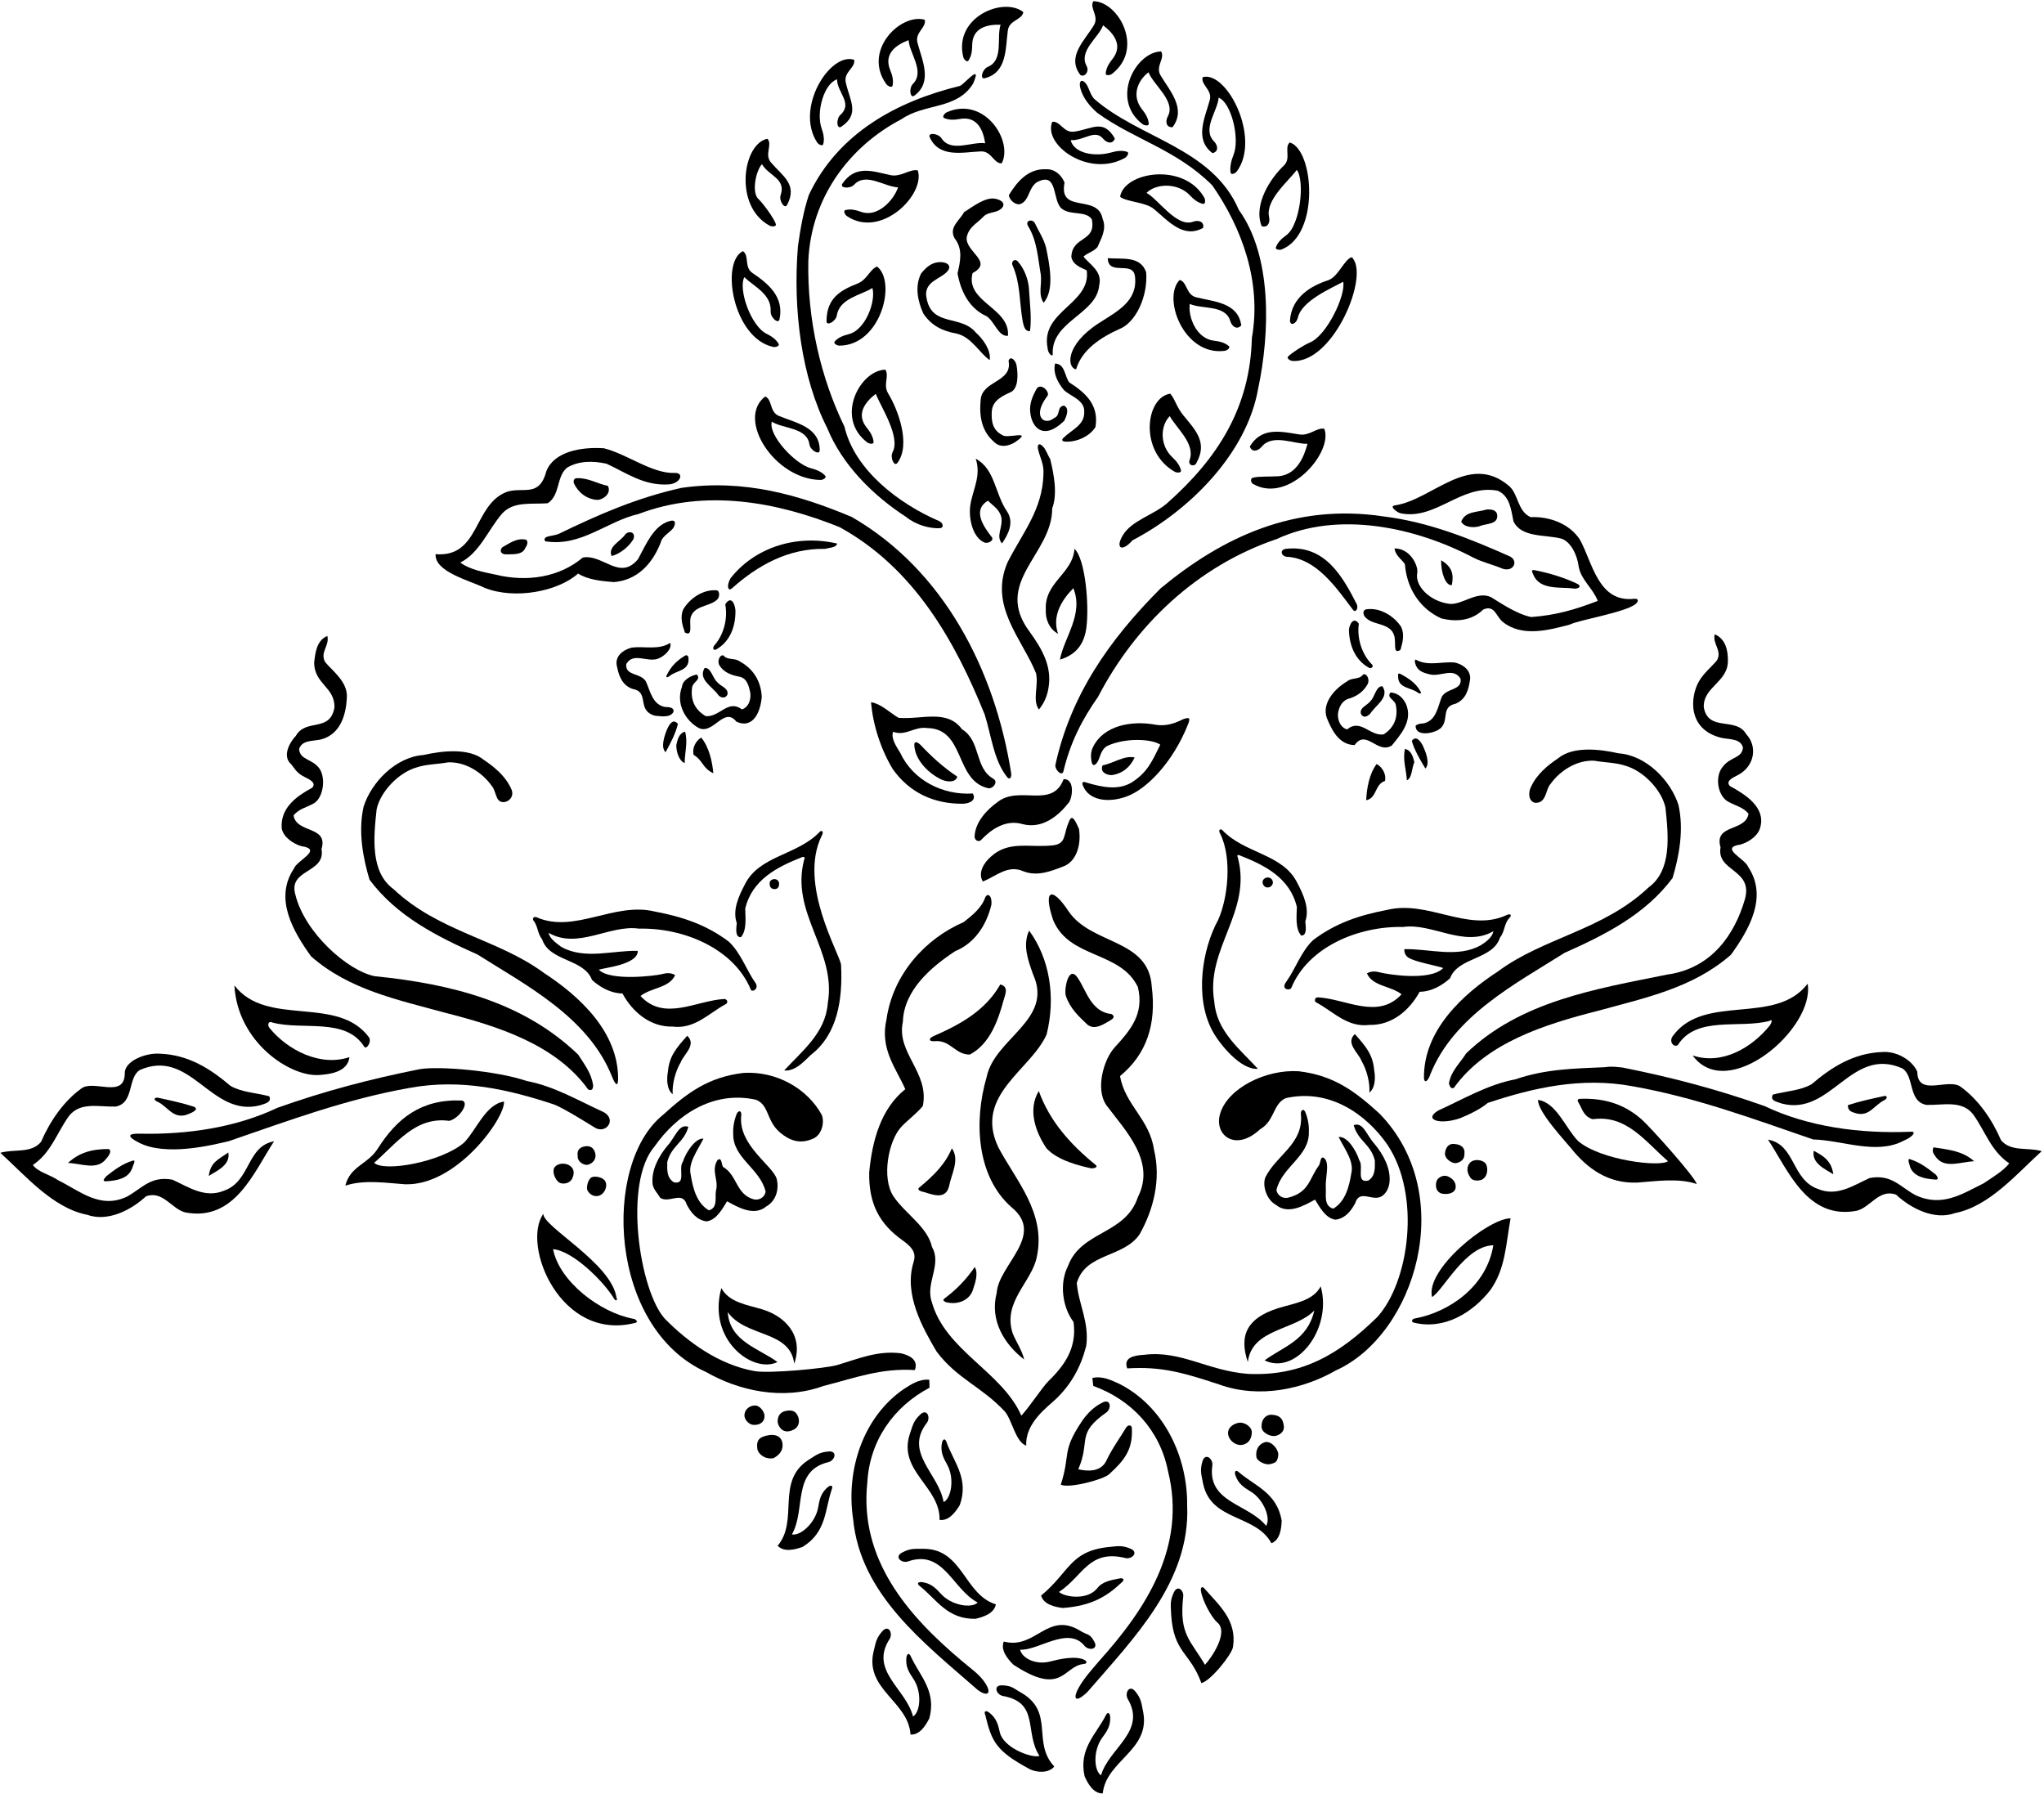 <?xml version="1.0" encoding="UTF-8"?>
<svg xmlns="http://www.w3.org/2000/svg" xmlns:xlink="http://www.w3.org/1999/xlink" width="531pt" height="466pt" viewBox="0 0 531 466" version="1.1">
<g id="surface1">
<path style=" stroke:none;fill-rule:nonzero;fill:rgb(0%,0%,0%);fill-opacity:1;" d="M 251.578 15.75 C 252.395 14.547 252.551 13.164 252.559 11.738 C 252.586 7.223 256.422 6.309 259.941 6.426 C 258.824 9.711 260.812 15.641 256.613 17.371 C 255.199 17.984 254.453 20.633 255.816 20.324 C 261.652 18.867 261.176 12.59 261.824 7.902 C 262.195 5.152 265.562 5.203 265.84 3.133 C 260.68 -0.918 247.734 4.414 250.234 14.797 C 250.383 15.41 251.195 16.289 251.578 15.75 "/>
<path style=" stroke:none;fill-rule:nonzero;fill:rgb(0%,0%,0%);fill-opacity:1;" d="M 235.363 134.258 C 237.91 136.371 241.629 137.367 244.234 137.199 C 245.219 137.082 245.086 135.859 243.973 135.355 C 233.652 130.93 222.035 122.184 219.379 110.836 C 213.211 98.16 209.699 83.027 209.992 67.809 C 210.688 51.273 220.699 37.996 234.223 30.938 C 240.211 26.777 248.621 28.535 252.805 21.699 C 255.277 15.988 250.449 21.992 249.344 22.324 C 233.027 26.297 217.684 34.59 210.129 50.637 C 208.758 54.719 207.941 59.336 207.293 63.961 C 205.945 80.508 208.211 98.059 214.934 111.266 C 218.738 120.633 226.754 128.699 235.363 134.258 "/>
<path style=" stroke:none;fill-rule:nonzero;fill:rgb(0%,0%,0%);fill-opacity:1;" d="M 284.195 25.629 C 283.004 24.254 282.871 22.348 281.773 21.348 C 280.832 20.492 280.18 21.238 280.707 23.094 C 281.363 25.398 282.961 27.477 285.043 29.305 C 294.566 36.23 305.586 38.805 314.938 48.156 C 322.586 59.168 327.809 73.172 325.219 87.797 C 324.773 105.734 316.504 118.973 303.09 130.809 C 299.617 133.773 294.066 135.199 291.758 138.934 C 289.676 142.301 291.348 143.613 294.188 140.363 C 309.004 132.625 323.863 117.82 326.836 101.016 C 329.965 86.27 330.477 66.48 321.824 54.516 C 314.922 38.379 295.961 36 284.195 25.629 "/>
<path style=" stroke:none;fill-rule:nonzero;fill:rgb(0%,0%,0%);fill-opacity:1;" d="M 262.074 50.711 C 262.328 52.227 264.098 53.496 265.277 52.918 C 267.43 51.887 267.141 48.961 269.277 47.391 C 275.07 44.211 273.199 52.402 275.961 54.297 C 278.176 55.98 282.059 54.695 283.633 56.938 C 284.859 62.996 278.516 61.188 278.32 66.734 C 278.695 68.789 280.777 69.504 282.316 70.227 C 283.5 79 270.285 80.727 272.141 90.355 C 272.176 91.859 273.602 93.016 273.48 91.844 C 273.172 83.375 284.973 81.574 285.559 74.062 C 286.449 70.453 283.039 68.688 281.469 66.66 C 282.531 65.656 284.047 65.406 285.105 64.184 C 285.93 62.211 287.605 59.562 286.453 56.871 C 285.211 50.164 274.91 55.73 276.559 47.434 C 275.754 45.496 274.086 43.906 271.805 43.961 C 267.02 43.746 264.168 47.293 262.074 50.711 "/>
<path style=" stroke:none;fill-rule:nonzero;fill:rgb(0%,0%,0%);fill-opacity:1;" d="M 252.664 70.93 C 258.246 67.973 250.688 65.434 251.141 61.617 C 251.73 58.887 253.668 58.191 255.684 56.078 C 256.66 55.199 258.453 55.238 259.555 54.602 C 261.176 53.66 261.18 52.215 258.652 51.641 C 256.047 51.047 252.742 53.68 250.445 55.113 C 249.301 57.316 246.406 59.016 247.996 61.91 C 250.238 64.793 249.441 67.961 248.754 71.02 C 249.633 75.891 251.906 80.184 256.301 82.145 C 258.395 83.508 259.359 87.504 261.852 87.23 C 262.441 79.934 250.672 78.473 252.664 70.93 "/>
<path style=" stroke:none;fill-rule:nonzero;fill:rgb(0%,0%,0%);fill-opacity:1;" d="M 271.742 64.281 C 271.145 62.016 269.793 59.98 268.766 57.832 C 268.035 56.758 266.133 57.367 267.156 58.852 C 269.422 62.598 269.633 67.051 270.391 71.379 C 270.699 73.941 269.637 76.395 271.105 78.645 C 274.066 75.312 272.602 68.5 271.742 64.281 "/>
<path style=" stroke:none;fill-rule:nonzero;fill:rgb(0%,0%,0%);fill-opacity:1;" d="M 248.582 86.672 C 252.348 87.516 254.684 91.961 257.113 93.535 C 257.488 91.027 255.465 88.141 253.465 86.34 C 249.66 81.758 242.234 84.867 240.766 77.73 C 239.562 72.867 244.801 72.562 246.375 70.133 C 247.141 68.891 245.898 67.961 243.906 68.094 C 241.844 68.25 240.465 69.586 239.301 71.027 C 237.535 74.438 238.496 78.438 239.871 81.445 C 242.016 84.656 244.871 86 248.582 86.672 "/>
<path style=" stroke:none;fill-rule:nonzero;fill:rgb(0%,0%,0%);fill-opacity:1;" d="M 263.051 68.945 C 265.117 73.566 264.801 78.574 265.676 83.441 C 265.918 84.523 266.176 86.148 267.582 86.008 C 268.043 82.52 267.523 78.836 267.332 75.363 C 267.219 72.715 266.113 69.742 264.328 67.828 C 263.551 67.086 262.594 67.977 263.051 68.945 "/>
<path style=" stroke:none;fill-rule:nonzero;fill:rgb(0%,0%,0%);fill-opacity:1;" d="M 285.504 83.914 C 276.609 89.648 277.199 95.578 279.555 95.938 C 281.062 90.797 285.988 87.637 290.824 85.457 C 295.059 83.781 298.234 77.023 297.758 70.73 C 296.242 66.312 291.379 67.406 287.781 67.055 C 287.895 71.836 294.312 67.555 294.848 71.777 C 295.617 78.199 290.348 80.789 285.504 83.914 "/>
<path style=" stroke:none;fill-rule:nonzero;fill:rgb(0%,0%,0%);fill-opacity:1;" d="M 254.754 104.023 C 254.32 108.707 255.273 112.27 258.379 114.914 C 259.934 116.398 262.262 115.828 263.809 114.785 C 268.512 111.523 261.617 114.074 260.398 113.02 C 257.977 111.77 257.492 109.719 257.645 106.891 C 257.848 103.742 260.914 102.684 262.738 101.77 C 264.57 100.688 264.48 97.273 264.102 95 C 263.961 93.695 262.465 92.199 262.008 93.746 C 263.117 99.371 254.953 98.801 254.754 104.023 "/>
<path style=" stroke:none;fill-rule:nonzero;fill:rgb(0%,0%,0%);fill-opacity:1;" d="M 274.086 94.438 C 273.535 96.816 274.621 99.125 276.312 101.23 C 277.762 102.828 281.914 103.816 281.664 107.082 C 281.746 110.449 278.402 111.613 276.281 113.73 C 275.773 114.133 275.844 114.676 276.629 114.699 C 279.57 114.953 283.117 113.352 284.582 110.926 C 285.535 105.25 282.09 102.074 277.789 99.348 C 276.555 97.746 276.695 94.484 274.086 94.438 "/>
<path style=" stroke:none;fill-rule:nonzero;fill:rgb(0%,0%,0%);fill-opacity:1;" d="M 272.109 102.852 C 272.855 101.844 270.41 99.262 269.258 101.027 C 268.199 103.012 267.43 104.836 267.625 106.996 C 268.02 111.289 271.25 114.469 276.5 109.27 C 277.02 108.168 277.945 106.082 276.406 105.359 C 274.461 105.621 275.598 107.879 273.875 108.57 C 271.617 110.414 269.086 108.762 270.652 105.223 C 271.023 104.391 271.535 103.594 272.109 102.852 "/>
<path style=" stroke:none;fill-rule:nonzero;fill:rgb(0%,0%,0%);fill-opacity:1;" d="M 125.934 152.711 C 133.77 155.805 144.949 153.645 150.188 148.984 C 152.617 150.559 156.195 150.957 159.461 151.203 C 165.535 150.734 169.473 146.465 171.625 140.98 C 172.086 138.934 174.629 138.16 175.176 136.641 C 175.656 135.301 175.066 135.02 173.836 135.387 C 169.73 136.617 167.84 141.43 165.746 145.246 C 160.996 151.012 156.586 143.836 151.395 144.828 C 145.32 149.969 136.875 151.254 128.789 149.273 C 125.512 148.59 121.91 147.914 119.586 146.121 C 124.633 143.613 126.879 137.473 130.477 133.367 C 133.441 130.145 138.059 131.039 142.289 130.723 C 145.605 128.578 144.484 123.691 147.363 121.449 C 150.363 119.699 153.949 119.664 157.555 120.449 C 162.719 122.824 167.363 126.301 173.875 125.82 C 176.914 125.473 177.727 122.754 175.324 122.852 C 169.441 123.094 162.895 117.93 156.883 116.441 C 150.895 116.039 143.98 117.324 141.953 122.34 C 140.109 129.41 135.875 126.34 131.621 127.781 C 122.898 131.137 124.695 144.879 113.156 143.953 C 112.891 148.531 121.867 150.742 125.934 152.711 "/>
<path style=" stroke:none;fill-rule:nonzero;fill:rgb(0%,0%,0%);fill-opacity:1;" d="M 269.906 184.297 C 270.953 182.98 271.973 181.285 272.383 178.695 C 273.34 173.133 270.73 168.629 267.586 164.246 C 257.715 151.223 273.41 144.008 273.344 132.055 C 274.777 128.324 273.785 123.133 272.824 119.242 C 272.102 118.102 271.758 116.781 270.91 115.938 C 269.898 114.93 269.402 115.453 269.688 116.773 C 270.098 118.648 271.266 120.699 271.066 122.98 C 270.961 132.328 265.461 138.652 261.723 146.129 C 256.883 157.438 265.449 165.82 269.141 174.859 C 269.867 178.105 268.113 181.949 269.906 184.297 "/>
<path style=" stroke:none;fill-rule:nonzero;fill:rgb(0%,0%,0%);fill-opacity:1;" d="M 260.301 141.164 C 261.879 138.848 263.543 135.766 261.629 132.875 C 258.438 128.266 258.543 121.863 253.48 119.156 C 254.984 123.699 252.641 127.281 252.066 131.309 C 251.625 134.391 252.535 139.445 255.641 140.883 C 256.637 141.34 258.336 140.406 257.652 139.523 C 255.645 136.934 252.434 132.52 256.672 130.059 C 258.008 131.438 259.656 132.27 260.145 134.434 C 260.566 137.082 258.629 139.25 260.301 141.164 "/>
<path style=" stroke:none;fill-rule:nonzero;fill:rgb(0%,0%,0%);fill-opacity:1;" d="M 155.172 129.852 C 156.746 129.816 158.934 128.133 157.91 126.199 C 155.289 125.719 152.969 124.141 150.035 124.211 C 149.141 124.113 148.871 124.859 149.09 125.539 C 150.121 127.797 152.34 129.699 155.172 129.852 "/>
<path style=" stroke:none;fill-rule:nonzero;fill:rgb(0%,0%,0%);fill-opacity:1;" d="M 141.621 140.602 C 151.004 142.117 157.477 135.445 165.906 133.508 C 183.246 126.902 201.91 130.375 218.148 136.945 C 237.637 147.68 248.191 166.77 255.812 185.609 C 257.574 191.219 258.16 197.613 261.738 201.984 C 262.398 202.605 262.805 201.859 262.691 200.879 C 258.473 174.027 245.145 148.043 221.234 134.266 C 207.734 128.605 193.289 124.383 177.047 126.727 C 165.48 129.281 155.262 133.762 145.164 138.672 C 143.656 139.359 140.789 139.051 141.621 140.602 "/>
<path style=" stroke:none;fill-rule:nonzero;fill:rgb(0%,0%,0%);fill-opacity:1;" d="M 363.676 133.285 C 372.855 135.352 379.578 125.633 389.078 127.473 C 392.262 128.809 392.566 132.496 393.176 135.414 C 395.234 139.715 401.301 138.809 405.562 139.902 C 407.977 140.613 409.703 144.031 410.102 147.062 C 410.66 150.602 413.801 152.75 415.074 156.09 C 409.043 158.402 404.191 159.805 397.789 160.281 C 393.75 159.508 388.625 155.824 387.34 155.113 C 383.598 153.379 379.797 157.277 376.426 156.84 C 371.527 156.176 367.52 152.281 368.176 148.828 C 368.527 147.266 366.598 142.473 362.266 142.449 C 362.523 144.289 363.957 145.125 364.969 146.516 C 365.445 152.914 368.938 158.156 374.43 160.637 C 378.477 161.625 382.379 161.207 385.352 158.312 C 388.363 157.047 388.656 160.191 390.426 161.562 C 395.41 165.574 402.43 163.668 407.828 162.234 C 410.301 160.984 422.426 159.066 424.98 156.832 C 425.766 156.094 425.629 155.484 424.621 155.535 C 415.195 156.629 413.754 146.23 410.461 140.223 C 407.863 136.156 402.711 134.105 397.605 134.332 C 394.09 132.676 394.527 128.211 391.871 126.102 C 381.562 117.543 372.18 129.719 362.543 131.25 C 360.582 131.445 363.027 133.074 363.676 133.285 "/>
<path style=" stroke:none;fill-rule:nonzero;fill:rgb(0%,0%,0%);fill-opacity:1;" d="M 386.316 132.328 C 383.531 133.145 380.617 132.777 379.598 135.52 C 380.504 137.129 383.055 137.082 384.297 136.711 C 386.016 135.91 389.504 136.371 388.895 133.453 C 388.543 132.48 387.512 132.301 386.316 132.328 "/>
<path style=" stroke:none;fill-rule:nonzero;fill:rgb(0%,0%,0%);fill-opacity:1;" d="M 301.547 152.797 C 288.062 166.262 278.082 180.734 274.16 198.758 C 274.078 200.023 275.91 201.789 276.262 200.34 C 278.043 192.906 281.055 186.969 285.262 181 C 294.926 162.406 310.973 147.031 331.672 140.02 C 347.688 132.578 367.785 136.992 382.641 144.793 C 385.062 146.039 387.348 146.48 390.391 147.742 C 393.172 148.625 394.531 145.773 392.309 144.562 C 381.871 139.922 371.23 135.609 359.461 134.148 C 336.34 130.676 317.641 139.484 301.547 152.797 "/>
<path style=" stroke:none;fill-rule:nonzero;fill:rgb(0%,0%,0%);fill-opacity:1;" d="M 162.445 138.805 C 161.184 140.684 157.848 141.957 158.883 144.434 C 160.938 143.949 163.391 142.043 164.539 140.062 C 165.258 138.195 163.398 137.762 162.445 138.805 "/>
<path style=" stroke:none;fill-rule:nonzero;fill:rgb(0%,0%,0%);fill-opacity:1;" d="M 130.469 142.172 C 129.621 143.168 130.289 143.914 131.27 143.996 C 133.227 143.953 135.73 144.219 136.449 142.355 C 136.871 141.801 137.395 140.613 136.613 140.176 C 134.102 139.691 132.398 141.145 130.469 142.172 "/>
<path style=" stroke:none;fill-rule:nonzero;fill:rgb(0%,0%,0%);fill-opacity:1;" d="M 217.488 141.199 C 206.996 138.73 196.102 142.141 189.773 150.223 C 188.66 152.223 189.133 153.719 190.16 152.82 C 196.758 146.906 204.801 142.367 214.367 142.578 C 215.555 142.223 217.188 142.293 217.488 141.199 "/>
<path style=" stroke:none;fill-rule:nonzero;fill:rgb(0%,0%,0%);fill-opacity:1;" d="M 282.219 163.086 C 283 157.258 281.953 145.16 279.137 142.566 C 278.637 149.098 271.297 151.23 271.684 158.391 C 271.527 160.895 272.676 163.477 274.875 164.617 C 273.246 160.094 275.758 155.906 278.836 152.789 C 281.602 159.57 276.418 165.562 275.359 171.344 C 279.941 169.953 281.711 166.867 282.219 163.086 "/>
<path style=" stroke:none;fill-rule:nonzero;fill:rgb(0%,0%,0%);fill-opacity:1;" d="M 333.906 142.578 C 332.266 142.988 333.016 144.617 334.387 144.629 C 342.113 145.098 347.297 152.91 351.445 158.352 C 352.16 159.355 352.91 158.062 352.504 157.023 C 348.742 149.613 344.09 141.355 333.906 142.578 "/>
<path style=" stroke:none;fill-rule:nonzero;fill:rgb(0%,0%,0%);fill-opacity:1;" d="M 377.16 151.984 C 377.742 149.039 377.156 147.203 374.398 145.531 C 374.297 148.898 375.645 152.238 377.16 151.984 "/>
<path style=" stroke:none;fill-rule:nonzero;fill:rgb(0%,0%,0%);fill-opacity:1;" d="M 408.695 152.871 C 409.809 153.039 410.965 152.496 409.973 151.754 C 406.562 150.094 402.625 148.883 398.691 148.109 C 397.586 147.879 398.062 148.691 398.398 149.418 C 400.121 153.398 405.641 152.398 408.695 152.871 "/>
<path style=" stroke:none;fill-rule:nonzero;fill:rgb(0%,0%,0%);fill-opacity:1;" d="M 186.262 153.348 C 182.664 152.996 179.141 155.473 177.469 158.336 C 176.645 160.312 177.238 162.363 177.934 164.305 C 180.027 165.449 179.086 162.34 179.367 160.574 C 180.156 157.188 184.406 157.629 186.316 155.738 C 186.961 155.145 187.027 153.582 186.262 153.348 "/>
<path style=" stroke:none;fill-rule:nonzero;fill:rgb(0%,0%,0%);fill-opacity:1;" d="M 186.297 168.562 C 189.828 166.41 191.148 162.469 191.055 158.449 C 190.832 156.434 189.773 154.785 188.41 156.992 C 189.16 160.996 187.844 165.156 185.516 167.711 C 184.926 168.59 185.535 169.133 186.297 168.562 "/>
<path style=" stroke:none;fill-rule:nonzero;fill:rgb(0%,0%,0%);fill-opacity:1;" d="M 73.188 215.246 C 73.676 217.516 76.215 219.195 78.293 219.797 C 84.074 220.641 77.078 223.52 76.367 225.602 C 71.117 233.441 76.211 242.016 80.816 248.426 C 90.695 257.105 103.145 259.637 115.504 263.035 C 129.168 266.52 144.387 271.266 152.812 283.02 C 153.801 283.43 154.098 282.797 154.09 281.902 C 153.578 278.656 151.902 276.629 150.211 273.953 C 136.086 260.379 117.5 255.602 97.348 253.578 C 90.336 252.203 79.152 242.273 76.746 232.441 C 74.738 225.641 84.656 226.93 83.527 220.543 C 85.34 214.414 77.023 216.566 76.258 211.805 C 77.633 210.141 79.469 209.773 81.188 208.863 C 83.891 207.699 84.773 202.402 83.035 199.691 C 81.039 196.969 77.984 197.527 77.699 194.602 C 78.402 192.191 81.234 192.562 83.398 192.074 C 88.234 190.789 89.883 186.055 90.098 181.266 C 90.434 177.129 86.348 174.293 84.445 171.945 C 83.078 169.371 85.648 167.789 85.043 165.195 C 82.246 166.348 81.922 169.539 81.621 172.016 C 81.535 177.664 87.078 178.469 86.879 183.797 C 85.727 190.344 79.465 186.52 76.855 191.145 C 75.266 192.812 73.57 195.953 75.172 198.027 C 76.504 199.301 76.691 200.637 79.172 201.848 C 80.164 202.367 82.359 203.293 81.086 204.629 C 77.117 206.785 72.734 209.824 73.188 215.246 "/>
<path style=" stroke:none;fill-rule:nonzero;fill:rgb(0%,0%,0%);fill-opacity:1;" d="M 164.117 168.215 C 161.973 168.789 159.496 170.391 160.324 173.305 C 160.82 175.793 161.742 178.051 164.371 178.969 C 168.848 179.73 165.262 184.488 170.078 185.895 C 171.109 186.008 172.836 186.277 173.926 185.836 C 175.312 185.273 175.719 183.59 172.852 183.656 C 169.469 183.086 168.949 179.512 167.805 177.039 C 166.445 174.68 162.34 175.648 162.699 172.488 C 164.473 169.402 167.93 171.996 170.734 171.168 C 172.469 170.641 174.738 168.52 174.086 167.004 C 171.09 168.922 167.477 167.809 164.117 168.215 "/>
<path style=" stroke:none;fill-rule:nonzero;fill:rgb(0%,0%,0%);fill-opacity:1;" d="M 173.199 175.391 C 172.906 176.059 173.383 176.059 173.965 175.59 C 175.668 174.137 179.148 174.273 178.855 171.02 C 178.883 170.285 178.379 170.082 178 170.285 C 175.75 171.645 174.34 173.082 173.199 175.391 "/>
<path style=" stroke:none;fill-rule:nonzero;fill:rgb(0%,0%,0%);fill-opacity:1;" d="M 191.309 187.465 C 195.82 189.473 197.621 184.613 197.891 181 C 197.684 176.875 195.652 173.664 192.129 171.789 C 190.914 170.844 188.863 171.543 187.965 170.262 C 186.961 169.945 186.215 171.848 186.941 172.891 C 187.957 174.496 189.609 175.309 192.121 175.785 C 194.086 176.172 194.566 178.254 194.934 180.094 C 195.086 181.828 194.477 183.688 192.754 184.273 C 189.102 181.535 186.934 186.367 183.34 186.02 C 180.586 184.453 179.328 181.875 179.797 178.602 C 179.977 177.078 182.246 176.59 181.02 175.203 C 179.609 175.457 177.355 176.598 177.18 178.34 C 175.441 182.945 178.27 187.262 181.344 189 C 185.199 191.191 188.059 183.305 191.309 187.465 "/>
<path style=" stroke:none;fill-rule:nonzero;fill:rgb(0%,0%,0%);fill-opacity:1;" d="M 186.578 180.508 C 187.027 181.148 188.344 181.66 188.965 180.449 C 189.359 178.703 187.176 178.32 186.281 177.145 C 185.172 176.195 184.668 173.273 183.043 173.527 C 181.266 176.504 185.113 178.367 186.578 180.508 "/>
<path style=" stroke:none;fill-rule:nonzero;fill:rgb(0%,0%,0%);fill-opacity:1;" d="M 258.055 202.289 C 253.098 199.473 254.887 192.477 249.926 189.441 C 245.996 184.102 239.434 186.973 233.445 186.465 C 231.242 185.211 229.016 182.871 226.285 182.395 C 226.75 188.25 228.859 194.723 231.914 199.758 C 236.297 205.957 242.668 208.848 250.164 208.781 C 251.941 208.719 253.727 207.824 252.711 206.109 C 244.898 206.621 237.199 202.676 233.879 195.582 C 232.859 193.867 231.398 191.836 232.012 190.082 C 235.297 191.309 237.52 188.648 240.789 189.113 C 250.789 189.203 247.953 202.637 256.59 204.715 C 257.848 205.117 259.48 203.082 258.055 202.289 "/>
<path style=" stroke:none;fill-rule:nonzero;fill:rgb(0%,0%,0%);fill-opacity:1;" d="M 173.312 189.406 C 172.594 191.16 171.578 194.121 172.91 195.391 C 174.059 193.301 175.617 190.328 176.105 188.035 C 174.875 186.543 173.926 188.074 173.312 189.406 "/>
<path style=" stroke:none;fill-rule:nonzero;fill:rgb(0%,0%,0%);fill-opacity:1;" d="M 307.559 186.742 C 306.965 186.906 304.02 188.891 300.211 188.254 C 294.039 187.125 286.738 188.355 283.938 194.07 C 283.523 194.824 283.363 195.852 283.445 196.836 C 283.527 197.816 283.691 199.547 284.84 198.285 C 285.914 197.098 285.648 195 287.629 193.766 C 292.41 191.539 299.336 191.945 301.422 193.441 C 299.344 197.617 298.215 200.512 294.039 203.219 C 290.504 205.363 286.367 204.508 282.09 203.242 C 281.07 202.809 281.07 203.555 281.352 204.129 C 282.809 207.809 287.711 208.707 292.68 206.895 C 298.102 204.914 304.809 197.742 308.578 188.273 C 309.52 186.105 308.57 186.461 307.559 186.742 "/>
<path style=" stroke:none;fill-rule:nonzero;fill:rgb(0%,0%,0%);fill-opacity:1;" d="M 177.867 198.211 C 177.902 195.164 178.723 193.082 178 190.055 C 176.379 190.422 175.984 192.168 175.691 193.59 C 175.691 195.34 176.441 197.699 177.867 198.211 "/>
<path style=" stroke:none;fill-rule:nonzero;fill:rgb(0%,0%,0%);fill-opacity:1;" d="M 180.207 196.09 C 182.617 197.512 182.48 199.551 185.32 200.859 C 185.027 197.715 184.18 194.039 182.164 191.586 C 180.664 192.492 179.734 194.469 180.207 196.09 "/>
<path style=" stroke:none;fill-rule:nonzero;fill:rgb(0%,0%,0%);fill-opacity:1;" d="M 354.977 158.27 C 353.859 158.473 353.996 159.898 355.035 160.66 C 357.031 162.461 361.254 161.816 362.203 165.16 C 362.75 167.16 361.777 170.062 363.812 168.82 C 364.418 166.848 364.91 164.773 363.996 162.84 C 362.191 160.055 358.551 157.75 354.977 158.27 "/>
<path style=" stroke:none;fill-rule:nonzero;fill:rgb(0%,0%,0%);fill-opacity:1;" d="M 350.43 163.594 C 350.523 167.613 352.031 171.488 355.66 173.469 C 356.371 173.816 356.914 173 356.402 172.578 C 353.953 170.141 352.445 166.047 353 162.012 C 351.703 160.117 350.602 162.004 350.43 163.594 "/>
<path style=" stroke:none;fill-rule:nonzero;fill:rgb(0%,0%,0%);fill-opacity:1;" d="M 378.051 182.828 C 380.637 181.785 381.449 179.484 381.824 176.977 C 382.516 174.027 379.66 172.391 377.797 172.074 C 374.422 171.828 370.867 173.109 367.781 171.332 C 367.461 171.449 367.578 171.883 367.586 172.098 C 368.062 174.043 369.188 174.641 371.445 175.176 C 374.285 175.867 377.5 173.277 379.418 176.273 C 379.926 179.414 375.781 178.645 374.531 181.062 C 373.508 183.586 373.156 187.18 369.805 187.91 C 369.047 187.93 368.285 188.055 367.754 188.504 C 367.703 191.004 371.105 190.656 372.68 190.016 C 377.422 188.383 373.621 183.801 378.051 182.828 "/>
<path style=" stroke:none;fill-rule:nonzero;fill:rgb(0%,0%,0%);fill-opacity:1;" d="M 363.738 175.016 C 363.297 174.836 363.094 175.105 363.211 175.57 C 363.07 178.836 366.539 178.535 368.312 179.906 C 368.73 180.266 369.406 180.199 369.066 179.672 C 367.816 177.418 366.051 176.266 363.738 175.016 "/>
<path style=" stroke:none;fill-rule:nonzero;fill:rgb(0%,0%,0%);fill-opacity:1;" d="M 365.23 182.805 C 364.043 180.539 362.664 180.039 361.246 179.855 C 360.086 181.297 362.379 181.676 362.629 183.191 C 363.25 186.438 362.117 189.07 359.441 190.766 C 355.867 191.285 353.473 186.559 349.953 189.469 C 348.203 188.965 347.508 187.137 347.578 185.395 C 347.859 183.539 348.688 181.891 350.633 181.41 C 352.801 180.715 354.281 179.477 355.223 177.824 C 356.031 176.465 354.945 174.699 354.074 175.242 C 353.234 176.566 351.156 175.965 349.984 176.969 C 346.559 179.008 343.402 182.711 344.668 186.441 C 345.938 189.562 347.766 193.434 351.898 193.551 C 354.949 189.242 357.824 196.02 361.574 193.648 C 363.684 190.992 367.184 187.32 365.23 182.805 "/>
<path style=" stroke:none;fill-rule:nonzero;fill:rgb(0%,0%,0%);fill-opacity:1;" d="M 353.555 185.473 C 354.234 186.648 355.219 186.105 355.945 185.414 C 357.305 183.211 361.062 181.164 359.145 178.273 C 357.512 178.098 357.145 181.039 356.082 182.043 C 355.242 183.258 353.078 183.742 353.555 185.473 "/>
<path style=" stroke:none;fill-rule:nonzero;fill:rgb(0%,0%,0%);fill-opacity:1;" d="M 369.613 193.676 C 369.07 192.625 367.918 190.891 366.762 192.438 C 367.355 194.707 369.055 197.602 370.301 199.637 C 371.57 198.301 370.414 195.395 369.613 193.676 "/>
<path style=" stroke:none;fill-rule:nonzero;fill:rgb(0%,0%,0%);fill-opacity:1;" d="M 367.434 197.965 C 367.074 196.562 366.602 194.836 364.965 194.547 C 364.383 197.602 365.301 199.645 365.48 202.684 C 366.879 202.109 366.711 199.504 367.434 197.965 "/>
<path style=" stroke:none;fill-rule:nonzero;fill:rgb(0%,0%,0%);fill-opacity:1;" d="M 357.625 198.453 C 355.73 200.996 355.059 204.707 354.914 207.863 C 357.727 207.363 357.051 203.762 359.797 202.855 C 360.191 201.219 359.168 199.285 357.625 198.453 "/>
<path style=" stroke:none;fill-rule:nonzero;fill:rgb(0%,0%,0%);fill-opacity:1;" d="M 124.059 247.949 C 136.633 255.91 152.805 264.219 158.926 279.508 C 159.664 281.367 160.48 282.66 160.578 280.445 C 160.719 268.055 150.5 258.734 141.34 252.754 C 129.395 243.91 114.031 242.098 102.246 230.969 C 96.168 226.547 97.043 217.617 97.844 210.207 C 98.824 205.621 103.594 200.617 108.344 199.309 C 110.824 198.488 113.652 198.531 116.355 198.035 C 121.023 197.812 125.332 200.754 127.691 204.066 C 128.406 204.809 128.641 206.215 129.168 207.332 C 130.289 209.695 134.355 207.637 132.707 204.711 C 131.219 201.484 128.336 199.164 125.688 197.379 C 121.809 194.211 114.871 195.027 110.008 196.117 C 102.848 196.613 96.484 203.176 94.461 209.527 C 92.984 216.082 94.344 223.004 95.996 228.508 C 103.066 238.012 113.621 243.305 124.059 247.949 "/>
<path style=" stroke:none;fill-rule:nonzero;fill:rgb(0%,0%,0%);fill-opacity:1;" d="M 239.043 193.395 C 238.09 192.559 237.547 192.625 237.523 193.43 C 237.613 197.34 241.176 200.949 244.805 202.605 C 246.512 203.219 248.293 203.172 248.695 201.75 C 244.941 199.23 242.051 196.582 239.043 193.395 "/>
<path style=" stroke:none;fill-rule:nonzero;fill:rgb(0%,0%,0%);fill-opacity:1;" d="M 294.762 196.75 C 292.031 196.16 289.254 198.293 286.441 198.793 C 285.719 200.441 287.25 201.316 288.785 201.348 C 291.602 200.953 293.625 199.277 294.762 196.75 "/>
<path style=" stroke:none;fill-rule:nonzero;fill:rgb(0%,0%,0%);fill-opacity:1;" d="M 253.191 217.293 C 253.164 218.289 254.316 218.969 255.055 218.008 C 257.391 215.562 261.234 212.758 265.613 214.066 C 270.859 215.461 275.121 211.777 277.758 208.344 C 278.695 206.816 279.133 202.227 276.312 202.402 C 273.344 210.188 264.938 203.977 259.281 208.238 C 256.289 210.371 253.32 213.594 253.191 217.293 "/>
<path style=" stroke:none;fill-rule:nonzero;fill:rgb(0%,0%,0%);fill-opacity:1;" d="M 280.312 215.348 C 278.461 210.988 278.082 212.332 277.289 214.496 C 276.34 217.086 276.781 219.18 273.602 219.578 C 267.426 220.27 262.234 218.273 257.551 222.406 C 255.676 223.992 253.953 226.621 255.316 228.98 C 258.652 227.703 261.84 224.477 265.902 226.34 C 269.527 227.73 273.074 226.277 276.09 225.117 C 279.441 223.992 280.961 219.785 280.312 215.348 "/>
<path style=" stroke:none;fill-rule:nonzero;fill:rgb(0%,0%,0%);fill-opacity:1;" d="M 203.719 278.066 C 206.656 278.324 208.887 275.66 210.684 273.992 C 217.621 268.609 218.93 259.559 218.5 250.66 C 218.195 247.758 207.266 229.699 213.469 217.09 C 214.121 215.914 213.441 215.641 213.008 216.016 C 207.18 222.238 197.18 222.148 193.449 229.844 C 191.891 232.816 190.234 236.441 191.402 239.781 C 191.316 240.871 190.836 243.488 192.465 243.449 C 194.055 241.676 193.648 238.316 193.594 236.035 C 195.371 228.492 201.922 225.188 208.383 222.645 C 208.895 222.5 209.234 222.703 208.938 223.176 C 205.145 237.281 217.434 246.883 215.039 260.629 C 214.465 268.359 208.27 273.07 203.719 278.066 "/>
<path style=" stroke:none;fill-rule:nonzero;fill:rgb(0%,0%,0%);fill-opacity:1;" d="M 296.059 320.602 C 299.605 314.324 301.699 306.449 299.777 298.562 C 298.609 290.656 292.332 287.109 290.961 279.535 C 297.992 273.719 300.418 265.945 299.211 256.305 C 298.48 243.824 283.633 245.48 277.668 236.816 C 273.195 230.027 270.938 231.148 273.59 238.98 C 277.742 249.098 291.031 246.926 295.602 256.383 C 297.289 263.406 293.719 267.52 289.48 272.184 C 286.773 275.191 284.465 282.863 287.441 287.117 C 292.492 293.844 300.285 301.703 295.613 310.941 C 292.367 320.797 280.824 319.656 277.453 328.863 C 275.168 333.266 275.969 339.551 278.887 343.395 C 279.84 350.258 276.41 354.805 272.305 358.836 C 270.773 360.336 267.828 364.953 265.332 367.73 C 260.281 356.223 245.48 350.812 242.027 338.07 C 240.395 333.328 244.734 328.445 242.129 323.941 C 240.938 318.645 235.191 315.293 232.148 310.816 C 228.945 306.102 230.758 296.254 234.211 292.633 C 235.953 290.809 238.148 289.262 239.742 287.27 C 241.488 278.531 232.785 273.523 234.551 265.438 C 234.797 257.391 241.609 251.363 248.137 247.078 C 253.195 245.004 256.234 240.367 257.523 235.121 C 257.848 232.82 256.629 231.734 255.953 233.094 C 255.043 235.832 252.48 237.848 250.348 239.527 C 240.453 243.781 231.977 253.004 230.297 264.777 C 228.527 272.535 232.77 277.434 235.184 282.922 C 228.891 287.961 226.586 296.164 225.805 304.551 C 225.668 312.484 228.293 317.855 234.594 322.273 C 237.422 324.32 237.98 325.754 237.312 327.914 C 234.746 336.238 239.695 344.914 243.312 351.078 C 248.699 358.234 255.02 360.164 261.039 366.652 C 262.961 368.879 263.754 374.504 266.605 375.523 C 266.27 369.504 272.367 365.305 274.441 363.285 C 278.258 359.574 280.762 355.164 282.184 349.617 C 283.016 343.402 280.188 338.797 279.73 333.266 C 282.047 325.387 291.859 326.785 296.059 320.602 "/>
<path style=" stroke:none;fill-rule:nonzero;fill:rgb(0%,0%,0%);fill-opacity:1;" d="M 165.98 241.223 C 177.602 240.949 190.66 246.398 195.043 257.055 C 195.383 257.875 197.215 256.855 196.309 255.395 C 193.945 252.082 192.426 247.445 189.312 244.586 C 183.449 240.16 177.211 238.133 170.113 236.781 C 159.512 234.203 149.277 242.598 139.395 238.266 C 138.684 237.98 138.277 238.523 138.543 239.047 C 139.773 240.539 139.605 242.5 140.836 243.992 C 142.711 249.816 151.711 248.949 153.797 254.555 C 155.906 256.461 158.66 258.023 161.703 258.062 C 164.203 262.676 168.758 266.805 174.73 266.664 C 180.508 267.395 184.105 263.184 188.609 260.793 C 189.27 260.32 188.863 259.504 188.145 259.5 C 180.875 259.891 172.527 265.41 166.395 258.711 C 169.273 256.469 173.844 256.688 175.395 253.281 C 174.125 252.551 172.961 252.77 171.758 253.082 C 170.559 253.395 158.59 254.984 155.582 251.902 C 156.332 251.449 165.77 250.684 165.684 246.992 C 159.266 246.816 151.828 249.383 145.77 245.941 C 144.551 244.992 142.785 243.836 142.535 242.32 C 150.137 246.707 158.453 240.098 165.98 241.223 "/>
<path style=" stroke:none;fill-rule:nonzero;fill:rgb(0%,0%,0%);fill-opacity:1;" d="M 268.383 253.121 C 273.77 264.945 258.344 269.656 256.301 279.812 C 252.98 291.191 253.648 305.52 262.746 313.566 C 271.723 320.852 259.406 328.531 258.93 335.824 C 257.035 343.039 260.984 349.25 266.074 353.148 C 265.473 350.664 264.012 348.637 263.09 346.375 C 260.359 338.133 268.098 333 269.355 326.449 C 271.801 314.98 263.777 306.477 259.34 297.996 C 252.934 284.457 267.777 278.02 271.902 268.688 C 274.281 259.066 272.742 249.105 267.352 241.734 C 265.594 245.473 267.082 249.457 268.383 253.121 "/>
<path style=" stroke:none;fill-rule:nonzero;fill:rgb(0%,0%,0%);fill-opacity:1;" d="M 82.852 279.242 C 85.586 279.062 90.332 278.52 90.781 274.598 C 83.129 277.172 74.629 272.691 70.039 267.043 C 69.457 266.418 69.562 265.074 70.793 265.617 C 78.664 267.711 89.777 264.188 94.629 271.898 C 95.23 272.746 96.586 270.574 95.879 269.48 C 87.684 258.371 69.301 266.953 60.891 255.961 C 61.688 270.711 75.336 279.738 82.852 279.242 "/>
<path style=" stroke:none;fill-rule:nonzero;fill:rgb(0%,0%,0%);fill-opacity:1;" d="M 282.492 266.152 C 284.125 267.449 285.961 266.5 287.691 265.488 C 288.336 265.035 290.273 264.34 288.73 263.398 C 283.391 262.871 282.172 257.141 279.922 253.934 C 277.559 250.512 276.387 257.062 276.883 258.68 C 278.047 262.02 280.156 263.926 282.492 266.152 "/>
<path style=" stroke:none;fill-rule:nonzero;fill:rgb(0%,0%,0%);fill-opacity:1;" d="M 260.719 259.82 C 261.242 258.012 262.047 256.312 259.859 255.715 C 256 262.539 249.348 266.176 242.465 269.164 C 241.184 269.75 241.281 270.574 242.715 270.461 C 246.941 270.035 248.012 273.922 251.922 273.938 C 257.184 271.207 259.316 264.961 260.719 259.82 "/>
<path style=" stroke:none;fill-rule:nonzero;fill:rgb(0%,0%,0%);fill-opacity:1;" d="M 178.523 269.047 C 175.879 272.043 173.863 274.262 173.527 278.293 C 173.141 280.367 173.203 282.973 174.754 284.238 C 174.578 281.527 175.48 278.246 176.84 275.934 C 177.555 273.961 181.078 271.375 178.523 269.047 "/>
<path style=" stroke:none;fill-rule:nonzero;fill:rgb(0%,0%,0%);fill-opacity:1;" d="M 58.242 309.273 C 53.289 311.344 49.094 308.402 44.809 306.438 C 39.133 305.379 36.926 308.688 32.957 310.848 C 25.973 314.164 20.641 309.289 15.145 306.598 C 12.824 305.02 9.988 304.547 8.531 302.621 C 13.238 299.469 14.746 294.324 17.902 289.902 C 20.855 286.141 25.668 287.547 30.016 287.445 C 34.883 286.57 33.098 279.98 36.309 277.949 C 49.645 272.094 54.754 290.445 67.605 287.098 C 68.691 286.695 70.738 286.371 69.941 284.762 C 66.551 283.863 62.746 283.738 59.879 282.066 C 54.777 277.73 49.039 273.953 41.426 273.699 C 37.941 273.457 32.352 275.531 32.418 278.805 C 32.359 285.543 24.305 280.301 21.102 282.766 C 16.613 286.023 13.039 291.105 10.668 296.594 C 8.137 299.699 3.648 298.391 0.09 299.453 C 6.527 305.277 13.684 313.805 22.637 315.547 C 28.008 317.484 34.125 314.297 37.953 310.73 C 42.375 309.211 44.551 314.051 48.16 314.941 C 61.039 317.355 65.949 304.418 71.195 296.469 C 64.055 297.723 65.137 306.828 58.242 309.273 "/>
<path style=" stroke:none;fill-rule:nonzero;fill:rgb(0%,0%,0%);fill-opacity:1;" d="M 156.863 288.902 C 150.273 285.906 143.992 282.141 136.785 280.789 C 129.117 278.148 113.766 276.82 108.895 277.754 C 95.918 280.344 84.254 283.445 72.078 287.754 C 61.398 292.84 48.793 294.762 36.223 294.48 C 33.027 294.41 33.098 295.277 35.992 296.758 C 43.035 300.504 55.305 297.395 59.457 296.422 C 74.766 291.168 89.953 285.484 106.402 282.598 C 119.816 280.105 132.387 283.066 143.996 286.922 C 147.035 288.16 153.523 292.32 154.609 292.949 C 157.488 294.605 160.242 290.801 156.863 288.902 "/>
<path style=" stroke:none;fill-rule:nonzero;fill:rgb(0%,0%,0%);fill-opacity:1;" d="M 213.859 360.035 C 222.336 357.867 228.852 355.336 237.668 355.887 C 238.691 353.145 236.121 351.984 233.98 351.52 C 227.848 350.762 222.766 353.043 217.445 354.59 C 214.449 355.461 199.785 356.844 195.953 356.145 C 186.809 354.48 178.812 348.746 172.695 342.535 C 166.199 335.363 161.789 307.199 170.113 297.715 C 175.578 289.871 185.09 283.125 196.453 285.684 C 199.855 287.125 199.047 291.012 202.512 294.066 C 205.43 296.578 208.133 297.145 211.254 295.766 C 213.441 294.812 214.258 291.691 213.5 289.629 C 209.75 282.762 201.711 278.168 193.137 278.699 C 184.035 279.781 178.59 283.824 172.203 289.625 C 156.348 302.41 158.051 344.969 183.453 356.406 C 191.828 361.211 203.301 363.871 213.859 360.035 "/>
<path style=" stroke:none;fill-rule:nonzero;fill:rgb(0%,0%,0%);fill-opacity:1;" d="M 48.32 289.621 C 49.941 289.043 51.773 288.227 50.445 287.504 C 47.379 286.492 44.102 285.809 40.934 285.121 C 39.891 285.105 39.891 285.781 40.961 286.207 C 43.598 287.449 44.867 290.57 48.32 289.621 "/>
<path style=" stroke:none;fill-rule:nonzero;fill:rgb(0%,0%,0%);fill-opacity:1;" d="M 120.539 296.824 C 114.684 301.852 99.777 304.523 97.191 302.047 C 103.047 297.02 107.879 289.949 116.711 291.152 C 119.48 290.453 122.098 286.238 119.953 285.863 C 109.402 285.461 103.113 290.496 98.082 298.441 C 95.57 302.41 90.91 302.957 89.723 307.984 C 94.574 306.348 100.465 307.297 105.145 307.621 C 118.469 308.164 131.199 290.555 130.938 286.145 C 126.172 286.801 123.723 293.598 120.539 296.824 "/>
<path style=" stroke:none;fill-rule:nonzero;fill:rgb(0%,0%,0%);fill-opacity:1;" d="M 271.84 298.246 C 274.809 301.562 280.887 302.898 283.297 303.445 C 283.91 303.586 285.414 303.301 284.656 302.613 C 278.012 297.23 272.652 291.16 269.859 283.402 C 266.93 288.254 269.023 294.074 271.84 298.246 "/>
<path style=" stroke:none;fill-rule:nonzero;fill:rgb(0%,0%,0%);fill-opacity:1;" d="M 28.211 298.465 C 23.73 298.48 20.625 299.402 17.645 302.082 C 21.125 302.215 25.191 304.074 27.512 301.086 C 28.348 300.18 29.164 298.887 28.211 298.465 "/>
<path style=" stroke:none;fill-rule:nonzero;fill:rgb(0%,0%,0%);fill-opacity:1;" d="M 54.238 305.453 C 56.379 304.102 59.93 302.602 59.309 299.359 C 56.66 301.266 54.695 301.855 54.238 305.453 "/>
<path style=" stroke:none;fill-rule:nonzero;fill:rgb(0%,0%,0%);fill-opacity:1;" d="M 154.711 300.246 C 154.711 299.227 154.164 297.598 152.266 297.734 C 150.855 297.875 149.812 298.523 150.07 300.254 C 149.996 301.777 151.52 302.621 152.516 302.586 C 153.621 302.418 154.711 301.469 154.711 300.246 "/>
<path style=" stroke:none;fill-rule:nonzero;fill:rgb(0%,0%,0%);fill-opacity:1;" d="M 27.648 306.844 C 30.359 306.672 33.281 306.168 34.305 303.535 C 34.492 302.836 35.41 301.266 34.582 301.465 C 31.777 302.289 29.75 303.859 27.617 305.539 C 27.059 306.223 26.379 306.898 27.648 306.844 "/>
<path style=" stroke:none;fill-rule:nonzero;fill:rgb(0%,0%,0%);fill-opacity:1;" d="M 246.539 308.188 C 247.113 305.023 249.418 301.273 247.281 298.281 C 245.531 302.453 242.559 305.348 238.938 308.367 C 238.156 308.867 238.699 309.41 240.055 309.645 C 242.352 310.352 245.645 311.688 246.539 308.188 "/>
<path style=" stroke:none;fill-rule:nonzero;fill:rgb(0%,0%,0%);fill-opacity:1;" d="M 144.051 303.234 C 143.301 304.453 144.32 306.695 145.406 307.238 C 146.27 307.672 148.066 307.473 148.688 306.047 C 149.523 304.23 148.734 303.031 147.551 302.531 C 146.363 302.035 144.785 302.238 144.051 303.234 "/>
<path style=" stroke:none;fill-rule:nonzero;fill:rgb(0%,0%,0%);fill-opacity:1;" d="M 178.828 292.699 C 176.355 291.812 175.426 295.402 173.461 297.531 C 171.016 300.434 169.199 304.02 169.523 307.469 C 169.66 308.879 170.82 309.953 171.543 311.172 C 173.965 312.645 177.289 309.211 178.434 312.957 C 179.492 314.953 181.035 316.953 183.562 317.262 C 186.188 316.887 187.66 313.977 188.887 312.039 C 191.551 313.512 195.859 316.062 199.031 313.406 C 201.566 312.008 202.441 309.004 201.789 306.277 C 200.883 302.824 191.824 297.578 192.547 289.906 C 192.734 288.84 192.191 288.16 191.48 289.121 C 190.742 290.816 190.395 292.711 190.48 294.461 C 190.305 300.824 197.48 303.484 198.906 309.566 C 198.605 311.117 197.145 311.84 195.836 311.543 C 191.129 310.254 191.594 305.254 187.812 303.094 C 187.43 302.414 187.488 300.371 186.363 301.387 C 184.746 304.102 186.582 306.246 186.082 308.914 C 185.539 310.711 186.738 313.633 184.16 314.398 C 180.965 312.535 180.012 308.641 179.445 305.191 C 178.684 302.125 181.18 298.883 182.75 295.781 C 180.781 295.492 178.215 299.207 177.375 301.828 C 176.152 303.52 178.363 307.809 175.062 307.109 C 173.125 305.887 173.332 303.797 173.34 301.855 C 174.434 297.535 177.691 296.871 178.828 292.699 "/>
<path style=" stroke:none;fill-rule:nonzero;fill:rgb(0%,0%,0%);fill-opacity:1;" d="M 155.961 310.445 C 157.223 309.82 157.832 307.984 157.289 306.93 C 156.68 305.746 154.574 305.406 153.691 305.812 C 152.715 306.355 152.258 308.504 152.605 309.207 C 153.414 310.746 155.047 310.973 155.961 310.445 "/>
<path style=" stroke:none;fill-rule:nonzero;fill:rgb(0%,0%,0%);fill-opacity:1;" d="M 164.508 342.566 C 155.777 340.926 145.289 332.82 143.68 324.492 C 148.703 324.832 156.891 332.855 159.605 337.465 C 159.973 337.938 160.52 337.938 160.141 337.02 C 158.844 328.137 140.965 318.586 141.152 315.297 C 135.395 323.473 145.637 348.566 164.969 343.641 C 165.883 343.57 165.34 342.621 164.508 342.566 "/>
<path style=" stroke:none;fill-rule:nonzero;fill:rgb(0%,0%,0%);fill-opacity:1;" d="M 245.617 338.203 C 248.355 339.008 251.484 338.062 252.617 335.43 C 253.301 333.379 254.246 330.828 253.227 329.113 C 251.129 332.203 248.582 334.871 245.594 337.117 C 245.152 337.523 244.676 337.656 245.617 338.203 "/>
<path style=" stroke:none;fill-rule:nonzero;fill:rgb(0%,0%,0%);fill-opacity:1;" d="M 206.332 354.238 C 208.895 346.703 203.738 341.816 197.965 340.098 C 193.949 338.906 189.395 338.297 187.395 334.582 C 183.641 348.051 195.648 356.934 201.977 353.797 C 197.109 350.219 189.57 348.438 189.062 340.844 C 193.785 347.469 205.258 345.461 206.332 354.238 "/>
<path style=" stroke:none;fill-rule:nonzero;fill:rgb(0%,0%,0%);fill-opacity:1;" d="M 256.02 437.305 C 254.5 434.867 251.863 433.188 249.887 431.449 C 235.918 419.715 223.184 405.129 225.316 385.086 C 225.93 374.094 232.242 365.359 241.473 360.469 C 241.453 359.711 241.438 359.059 241.422 358.406 C 238.699 358.145 236.562 359.715 234.742 360.848 C 224.156 368.16 219.703 381.957 221.633 394.625 C 223.508 414.25 240.219 426.895 253.977 438.957 C 256.352 440.734 257.766 440.109 256.02 437.305 "/>
<path style=" stroke:none;fill-rule:nonzero;fill:rgb(0%,0%,0%);fill-opacity:1;" d="M 308.406 391.074 C 308.559 378.262 302.23 365.215 290.73 359.441 C 288.773 358.578 286.438 357.316 283.777 357.953 C 283.852 358.602 283.93 359.246 284.016 360.004 C 293.836 363.566 301.301 371.34 303.43 382.137 C 308.324 401.691 297.738 417.906 285.535 431.465 C 283.621 433.723 281.688 435.836 280.344 438.195 C 278.547 441.34 279.344 442.547 282.527 439.469 C 294.48 425.613 309.27 410.77 308.406 391.074 "/>
<path style=" stroke:none;fill-rule:nonzero;fill:rgb(0%,0%,0%);fill-opacity:1;" d="M 198.613 367.785 C 198.586 366.59 197.281 365.023 196.129 365.09 C 194.848 365.09 193.48 365.973 193.391 367.582 C 193.344 368.758 194.566 370.113 195.844 370.133 C 197.621 370.184 198.645 369.199 198.613 367.785 "/>
<path style=" stroke:none;fill-rule:nonzero;fill:rgb(0%,0%,0%);fill-opacity:1;" d="M 203.801 366.578 C 202.512 366.992 201.984 368.031 202.02 369.445 C 202.309 370.93 203.617 372.461 205.77 371.539 C 207.129 371.066 207.809 369.91 207.465 368.348 C 206.855 366.449 205.742 366.094 203.801 366.578 "/>
<path style=" stroke:none;fill-rule:nonzero;fill:rgb(0%,0%,0%);fill-opacity:1;" d="M 203.23 374.633 C 202.512 371.824 198.91 372.762 197.66 373.461 C 196.59 374.137 196.617 375.332 196.75 376.414 C 197.145 378.059 199.18 379.215 201.016 378.738 C 202.625 377.832 203.602 376.578 203.23 374.633 "/>
<path style=" stroke:none;fill-rule:nonzero;fill:rgb(0%,0%,0%);fill-opacity:1;" d="M 330.312 367.496 C 328.668 367.465 327.648 368.891 327.738 370.59 C 327.719 372.152 329.961 373.168 331.203 373.02 C 332.402 372.832 333.676 371.871 333.535 370.574 C 333.379 368.531 332.426 367.555 330.312 367.496 "/>
<path style=" stroke:none;fill-rule:nonzero;fill:rgb(0%,0%,0%);fill-opacity:1;" d="M 322.891 375.281 C 324.512 374.914 325.238 373.484 325.199 371.855 C 325.07 370.727 323.73 369.609 322.211 369.535 C 320.52 369.641 318.637 370.875 319.094 372.832 C 319.383 374.137 320.996 375.684 322.891 375.281 "/>
<path style=" stroke:none;fill-rule:nonzero;fill:rgb(0%,0%,0%);fill-opacity:1;" d="M 330.027 380.301 C 331.383 379.961 331.906 379.738 332.078 377.887 C 332.133 376.496 330.367 374.258 328.633 374.602 C 326.902 375.141 326.055 376.723 326.43 378.668 C 326.711 379.531 328.73 380.656 330.027 380.301 "/>
<path style=" stroke:none;fill-rule:nonzero;fill:rgb(0%,0%,0%);fill-opacity:1;" d="M 235.516 430.266 C 235.09 432.941 236.238 434.516 237.324 436.16 C 239.562 439.555 239.09 444.762 237.188 445.875 C 235.387 438.637 225.711 433.934 231.164 425.656 C 231.992 424.098 230.746 421.93 229.195 423.754 C 227.5 425.645 227.504 426.871 226.902 429.168 C 224.742 438.891 236.008 441.992 236.539 450.562 C 238.934 450.723 240.504 448.188 241.438 446.32 C 243.332 439.211 238.895 435.293 236.602 430.242 C 236.258 429.461 235.781 429.391 235.516 430.266 "/>
<path style=" stroke:none;fill-rule:nonzero;fill:rgb(0%,0%,0%);fill-opacity:1;" d="M 200.055 228.926 C 199.801 229.586 199.984 230.449 200.48 230.766 C 201.016 231.055 201.832 231.055 202.211 230.453 C 203.055 228.477 200.93 227.746 200.055 228.926 "/>
<path style=" stroke:none;fill-rule:nonzero;fill:rgb(0%,0%,0%);fill-opacity:1;" d="M 447.102 191.641 C 449.266 192.129 452.098 191.758 452.801 194.164 C 452.516 197.094 449.598 196.426 447.465 199.258 C 445.32 201.996 446.34 207.156 449.312 208.43 C 451.031 209.34 452.867 209.707 454.242 211.371 C 453.477 216.133 445.16 213.98 446.973 220.109 C 445.844 226.492 455.637 225.711 453.258 233.723 C 450.617 242.734 444.668 251.535 433.152 253.145 C 414.426 256.926 395.004 260.055 380.883 273.629 C 379.191 276.305 376.922 278.219 376.406 281.469 C 376.617 281.801 376.699 282.996 377.688 282.586 C 386.113 270.832 401.332 266.086 414.996 262.602 C 427.355 259.199 439.805 256.672 449.684 247.992 C 454.289 241.582 459.383 233.008 454.133 225.168 C 453.422 223.086 446.426 220.203 452.207 219.363 C 454.285 218.762 456.824 217.082 457.312 214.812 C 458.695 209.668 453.383 206.352 449.414 204.191 C 448.141 202.859 450.336 201.934 451.328 201.41 C 455.945 199.086 456.586 193.789 453.645 190.711 C 451.035 186.082 443.766 190.258 442.617 183.711 C 442.418 178.383 448.965 177.23 448.879 171.578 C 448.918 168.926 448.254 165.914 445.457 164.762 C 444.852 167.355 447.422 168.938 446.059 171.512 C 444.812 173.047 442.633 174.789 441.367 176.973 C 439.156 180.789 438.152 189.371 447.102 191.641 "/>
<path style=" stroke:none;fill-rule:nonzero;fill:rgb(0%,0%,0%);fill-opacity:1;" d="M 404.812 196.945 C 402.164 198.73 399.281 201.051 397.793 204.277 C 396.887 205.883 397.109 208.172 398.781 208.535 C 401.816 208.719 401.473 205.016 402.809 203.633 C 405.168 200.32 409.477 197.379 414.145 197.598 C 416.848 198.098 419.676 198.055 422.156 198.875 C 426.906 200.184 431.676 205.188 432.656 209.773 C 433.457 217.18 434.336 226.113 428.254 230.531 C 416.469 241.664 401.105 243.477 389.16 252.32 C 380 258.297 369.781 267.621 369.922 280.012 C 370.09 281.777 371.172 280.418 371.574 279.07 C 377.695 263.785 393.867 255.477 406.441 247.512 C 416.879 242.871 427.434 237.578 434.504 228.074 C 436.156 222.57 437.516 215.648 436.039 209.094 C 434.016 202.742 427.652 196.18 420.492 195.684 C 415.629 194.59 408.691 193.773 404.812 196.945 "/>
<path style=" stroke:none;fill-rule:nonzero;fill:rgb(0%,0%,0%);fill-opacity:1;" d="M 336.906 235.602 C 336.852 237.883 336.445 241.238 338.035 243.016 C 339.664 243.055 339.184 240.434 339.098 239.348 C 340.266 236.004 338.609 232.379 337.051 229.41 C 333.32 221.715 323.32 221.805 317.492 215.578 C 316.855 215.168 316.445 215.711 317.031 216.656 C 320.137 222.996 318.961 233.434 316.453 238.961 C 312.305 246.535 310.258 259.074 314.992 267.836 C 316.777 271.137 322.324 278.023 326.781 277.633 C 322.23 272.637 316.035 267.926 315.461 260.195 C 313.066 246.445 325.355 236.848 321.562 222.738 C 321.336 222.297 321.402 221.891 322.117 222.211 C 328.578 224.754 335.129 228.059 336.906 235.602 "/>
<path style=" stroke:none;fill-rule:nonzero;fill:rgb(0%,0%,0%);fill-opacity:1;" d="M 368.797 257.625 C 371.84 257.59 374.594 256.023 376.703 254.117 C 378.789 248.516 387.789 249.383 389.664 243.559 C 390.895 242.066 390.727 240.105 391.957 238.613 C 392.969 237.711 392.426 237.098 391.105 237.832 C 381.223 242.16 370.988 233.77 360.387 236.344 C 353.289 237.699 347.051 239.727 341.188 244.148 C 338.074 247.012 336.555 251.648 334.191 254.961 C 332.605 257.062 335.051 257.402 335.457 256.621 C 339.84 245.965 352.898 240.516 364.52 240.789 C 372.047 239.664 380.363 246.273 387.969 241.887 C 387.715 243.402 386.043 244.703 384.73 245.508 C 378.672 248.949 371.234 246.383 364.816 246.555 C 364.793 247.586 365.184 248.246 365.812 248.707 C 367.434 249.891 374.168 251.016 374.918 251.469 C 371.379 255.023 359.945 252.965 358.746 252.648 C 357.543 252.336 356.379 252.113 355.105 252.848 C 356.656 256.254 361.227 256.035 364.105 258.277 C 357.973 264.977 349.625 259.453 342.355 259.066 C 341.637 259.031 341.297 259.98 341.891 260.359 C 346.395 262.746 349.992 266.961 355.77 266.23 C 361.742 266.371 366.297 262.238 368.797 257.625 "/>
<path style=" stroke:none;fill-rule:nonzero;fill:rgb(0%,0%,0%);fill-opacity:1;" d="M 434.621 269.043 C 433.438 270.504 434.797 272.203 435.871 271.465 C 440.727 263.754 451.836 267.277 459.707 265.184 C 460.598 264.531 460.258 265.754 459.676 266.484 C 455.09 272.137 447.371 276.734 439.719 274.164 C 448.781 286.598 471.52 267.191 469.605 255.527 C 461.199 266.52 442.816 257.938 434.621 269.043 "/>
<path style=" stroke:none;fill-rule:nonzero;fill:rgb(0%,0%,0%);fill-opacity:1;" d="M 356.973 277.859 C 356.637 273.828 354.621 271.609 351.977 268.609 C 349.422 270.941 352.945 273.523 353.66 275.496 C 355.02 277.812 355.922 281.094 355.746 283.805 C 357.297 282.539 357.359 279.934 356.973 277.859 "/>
<path style=" stroke:none;fill-rule:nonzero;fill:rgb(0%,0%,0%);fill-opacity:1;" d="M 519.828 296.16 C 517.461 290.672 513.887 285.59 509.398 282.332 C 506.195 279.863 498.141 285.105 498.082 278.367 C 496.637 275.184 492.559 273.023 489.074 273.266 C 481.461 273.52 475.723 277.297 470.621 281.633 C 467.754 283.301 463.949 283.43 460.559 284.328 C 459.762 285.938 461.422 286.105 462.895 286.664 C 475.746 290.012 480.855 271.656 494.191 277.516 C 497.402 279.547 495.617 286.133 500.484 287.012 C 504.828 287.113 509.645 285.703 512.598 289.469 C 515.754 293.891 517.262 299.035 521.969 302.188 C 520.512 304.109 517.645 305.801 515.324 307.375 C 509.828 310.07 504.527 313.73 497.543 310.414 C 493.57 308.254 491.367 304.941 485.691 306.004 C 481.406 307.969 477.211 310.91 472.258 308.836 C 465.363 306.391 466.445 297.289 459.305 296.035 C 464.551 303.98 469.461 316.922 482.34 314.508 C 485.945 313.617 488.125 308.777 492.547 310.297 C 496.371 313.863 502.492 317.051 507.863 315.113 C 516.816 313.367 523.973 304.844 530.41 299.02 C 526.852 297.957 522.363 299.266 519.828 296.16 "/>
<path style=" stroke:none;fill-rule:nonzero;fill:rgb(0%,0%,0%);fill-opacity:1;" d="M 421.605 277.32 C 420.062 277.16 418.68 276.926 416.934 277.211 C 408.668 277.559 401.383 277.711 393.715 280.355 C 386.508 281.707 380.227 285.473 373.637 288.465 C 369.645 290.852 374.094 292.301 379.348 290.449 C 381.871 289.422 384.621 288.074 386.504 286.488 C 398.113 282.633 410.684 279.672 424.098 282.16 C 440.547 285.051 455.734 290.734 471.043 295.984 C 478.535 296.16 487.465 300.066 494.508 296.324 C 496.988 295.285 497.941 293.863 496.41 293.977 C 483.137 294.531 469.707 292.695 458.426 287.32 C 446.246 283.012 434.582 279.91 421.605 277.32 "/>
<path style=" stroke:none;fill-rule:nonzero;fill:rgb(0%,0%,0%);fill-opacity:1;" d="M 358.297 289.191 C 351.914 283.391 346.465 279.348 337.363 278.262 C 328.789 277.734 319.027 282.66 317 289.191 C 315.242 294.832 320.926 299.34 327.336 293.348 C 331.191 291.156 330.645 286.688 334.047 285.246 C 345.41 282.691 354.922 289.438 360.387 297.281 C 369.215 310.449 366.133 332.906 357.805 342.102 C 348.121 351.582 338.379 357.555 324.188 356.875 C 313.664 356.059 306.82 350.73 297.23 351.918 C 294.41 352.07 291.809 352.711 292.832 355.453 C 301.648 354.898 307.336 356.535 316.641 359.602 C 327.199 363.438 338.672 360.773 347.047 355.973 C 367.645 346.699 378.953 310.258 358.297 289.191 "/>
<path style=" stroke:none;fill-rule:nonzero;fill:rgb(0%,0%,0%);fill-opacity:1;" d="M 489.539 285.773 C 490.406 285.309 490.27 284.562 489.566 284.688 C 486.398 285.371 483.121 286.055 480.055 287.07 C 480.02 288.59 480.992 288.832 482.18 289.188 C 485.633 290.137 486.902 287.016 489.539 285.773 "/>
<path style=" stroke:none;fill-rule:nonzero;fill:rgb(0%,0%,0%);fill-opacity:1;" d="M 426.617 290.91 C 422.523 287.227 417.445 285.164 410.547 285.426 C 409.336 285.512 409.984 286.176 410.465 287.121 C 411.16 288.602 411.844 290.23 413.789 290.719 C 422.621 289.516 427.453 296.586 433.309 301.613 C 431.469 303.234 415.816 301.418 409.961 296.391 C 406.777 293.16 404.328 286.367 399.562 285.711 C 399.383 288.75 406.887 296.699 408.227 298.375 C 412.312 303.484 417.734 307.496 425.352 307.184 C 430.035 306.859 435.926 305.914 440.777 307.551 C 440.344 305.719 428.891 292.949 426.617 290.91 "/>
<path style=" stroke:none;fill-rule:nonzero;fill:rgb(0%,0%,0%);fill-opacity:1;" d="M 512.855 301.648 C 509.875 298.969 506.402 298.668 502.289 298.027 C 501.828 299.215 502.289 299.633 502.988 300.652 C 505.309 303.641 509.371 301.781 512.855 301.648 "/>
<path style=" stroke:none;fill-rule:nonzero;fill:rgb(0%,0%,0%);fill-opacity:1;" d="M 476.262 305.02 C 475.805 301.422 473.5 300.18 471.188 298.922 C 470.57 302.168 474.121 303.664 476.262 305.02 "/>
<path style=" stroke:none;fill-rule:nonzero;fill:rgb(0%,0%,0%);fill-opacity:1;" d="M 380.43 299.82 C 380.688 298.086 379.508 297.332 378.098 297.191 C 376.152 296.816 375.453 298.41 375.383 299.633 C 375.316 300.926 376.879 302.012 377.984 302.152 C 379.117 302.078 380.504 301.344 380.43 299.82 "/>
<path style=" stroke:none;fill-rule:nonzero;fill:rgb(0%,0%,0%);fill-opacity:1;" d="M 496.191 303.102 C 497.219 305.73 500.141 306.234 502.852 306.41 C 503.781 306.492 503.309 305.543 502.883 305.105 C 500.75 303.426 498.723 301.855 495.914 301.027 C 495.578 301.562 496.102 302.445 496.191 303.102 "/>
<path style=" stroke:none;fill-rule:nonzero;fill:rgb(0%,0%,0%);fill-opacity:1;" d="M 382.445 301.605 C 381.262 302.195 380.703 303.941 381.812 305.613 C 382.434 307.039 384.617 306.766 385.277 306.238 C 386.27 305.609 386.656 303.91 386.125 302.562 C 385.637 301.398 383.613 301.02 382.445 301.605 "/>
<path style=" stroke:none;fill-rule:nonzero;fill:rgb(0%,0%,0%);fill-opacity:1;" d="M 331.469 312.969 C 334.641 315.625 338.949 313.078 341.613 311.605 C 342.84 313.543 344.312 316.449 346.938 316.824 C 349.465 316.52 351.008 314.52 352.066 312.523 C 353.215 308.777 356.535 312.211 358.957 310.738 C 360.242 309.887 360.84 308.445 360.977 307.035 C 361.301 303.586 359.484 300 357.039 297.098 C 354.938 294.75 354.145 291.379 351.672 292.266 C 352.809 296.438 356.066 297.102 357.16 301.422 C 357.168 303.363 357.375 305.453 355.438 306.676 C 352.137 307.371 354.348 303.086 353.125 301.391 C 352.285 298.773 349.988 295.086 347.75 295.348 C 349.32 298.449 351.816 301.691 351.055 304.754 C 350.488 308.207 349.539 312.098 346.34 313.961 C 343.762 313.199 344.586 310.227 344.418 308.48 C 344.285 305.812 345.438 302.418 344.137 300.953 C 343.012 299.938 343.07 301.98 342.688 302.66 C 340.074 306.152 340.211 309.684 334.664 311.105 C 333.355 311.406 331.895 310.684 331.594 309.133 C 333.02 303.051 340.195 300.391 340.02 294.027 C 340.105 292.277 339.758 290.383 339.02 288.688 C 338.379 287.754 337.836 288.703 337.953 289.469 C 338.676 297.145 331.594 299.996 328.711 305.844 C 327.922 307.918 328.934 311.574 331.469 312.969 "/>
<path style=" stroke:none;fill-rule:nonzero;fill:rgb(0%,0%,0%);fill-opacity:1;" d="M 375.84 305.473 C 374.703 305.203 373.367 305.953 373.125 307.035 C 372.762 308.656 373.449 310.086 375.188 310.129 C 376.402 310.227 378.02 309.867 378.16 308.461 C 378.305 307.035 377.242 305.938 375.84 305.473 "/>
<path style=" stroke:none;fill-rule:nonzero;fill:rgb(0%,0%,0%);fill-opacity:1;" d="M 372.027 336.918 C 374.906 335.215 380.613 323.602 387.945 323.469 C 386.18 334.262 376.391 340.824 367.656 342.465 C 366.965 342.48 366.422 343.227 367.195 343.539 C 375.191 345.578 382.578 340.969 387.176 335.102 C 391.109 329.543 391.176 323.398 392.426 316.473 C 386.586 316.473 370.223 329.781 372.027 336.918 "/>
<path style=" stroke:none;fill-rule:nonzero;fill:rgb(0%,0%,0%);fill-opacity:1;" d="M 324.168 353.801 C 325.242 345.027 336.34 345.672 341.438 340.41 C 339.668 348.184 333.391 349.781 328.523 353.363 C 336.578 357.355 346.219 345.312 343.105 334.145 C 341.016 338.031 336.133 338.52 331.996 339.828 C 324.109 342.328 321.766 346.742 324.168 353.801 "/>
<path style=" stroke:none;fill-rule:nonzero;fill:rgb(0%,0%,0%);fill-opacity:1;" d="M 328.289 230.016 C 328.805 230.715 329.688 230.578 330.02 230.328 C 330.516 230.016 330.977 229.289 330.445 228.492 C 329.484 227.188 327.188 228.359 328.289 230.016 "/>
<path style=" stroke:none;fill-rule:nonzero;fill:rgb(0%,0%,0%);fill-opacity:1;" d="M 280.664 19.48 C 281.816 20.16 283.02 18.555 282.305 17.188 C 280.117 13.211 285.379 9.836 286.566 6.574 C 289.383 8.688 291.805 11.805 288.992 15.344 C 288.109 16.457 287.363 17.633 287.246 19.082 C 287.207 19.742 288.391 19.566 288.891 19.18 C 297.344 12.652 290.594 0.391 284.031 0.312 C 282.949 2.102 285.609 4.172 284.176 6.547 C 281.746 10.605 277.023 14.691 280.664 19.48 "/>
<path style=" stroke:none;fill-rule:nonzero;fill:rgb(0%,0%,0%);fill-opacity:1;" d="M 314.988 39.777 C 316.578 39.418 316.461 37.863 315.398 36.742 C 312.203 33.52 316.34 28.828 316.586 25.367 C 319.875 26.625 322.172 36.078 320.438 40.25 C 319.895 41.566 319.422 43.449 319.703 44.875 C 319.848 45.52 320.938 45.027 321.312 44.52 C 327.652 35.922 318.762 18.316 312.43 20.043 C 311.879 22.059 315.004 23.32 314.277 25.996 C 313.055 30.566 310.176 36.168 314.988 39.777 "/>
<path style=" stroke:none;fill-rule:nonzero;fill:rgb(0%,0%,0%);fill-opacity:1;" d="M 296.789 32.234 C 297.289 32.621 298.473 32.797 298.434 32.137 C 298.316 30.688 297.57 29.512 296.684 28.398 C 293.875 24.859 295.562 20.887 298.379 18.773 C 299.562 22.035 305.562 26.266 303.375 30.242 C 302.656 31.609 302.973 33.141 304.602 33.047 C 308.238 28.258 303.934 23.66 301.504 19.602 C 300.07 17.227 302.73 15.156 301.648 13.367 C 295.086 13.445 288.336 25.707 296.789 32.234 "/>
<path style=" stroke:none;fill-rule:nonzero;fill:rgb(0%,0%,0%);fill-opacity:1;" d="M 292.27 40.996 C 292.82 40.684 293.441 39.664 292.816 39.441 C 291.438 38.988 290.062 39.219 288.691 39.602 C 284.344 40.816 278.996 39.828 278.145 36.414 C 281.613 36.586 284.398 33.469 286.566 36.02 C 287.547 37.211 289.078 37.516 289.625 35.98 C 286.625 30.766 283.734 33.535 279.047 34.199 C 276.305 34.598 275.43 31.344 273.359 31.645 C 270.883 37.723 282.973 46.25 292.27 40.996 "/>
<path style=" stroke:none;fill-rule:nonzero;fill:rgb(0%,0%,0%);fill-opacity:1;" d="M 290.984 51.121 C 292.602 52.445 297.539 52.48 299.688 54.234 C 303.363 57.211 307.309 62.121 312.562 59.191 C 312.883 57.598 311.414 57.066 309.961 57.586 C 305.715 59.191 300.902 51.738 297.844 50.102 C 300.332 47.613 305.969 47.422 309.074 50.703 C 310.055 51.734 311.113 52.641 312.531 52.961 C 313.18 53.09 313.172 51.895 312.859 51.348 C 307.59 42.059 291.984 44.637 290.984 51.121 "/>
<path style=" stroke:none;fill-rule:nonzero;fill:rgb(0%,0%,0%);fill-opacity:1;" d="M 329.691 56.371 C 328.664 51.949 334.855 46.945 336.883 44.129 C 339.02 46.926 337.812 58.469 334.148 61.109 C 332.992 61.941 331.957 62.871 331.449 64.234 C 331.234 64.859 332.422 65.012 333.008 64.773 C 342.914 60.789 341.344 38.859 335.047 37.004 C 333.52 38.434 335.52 41.148 333.496 43.043 C 330.055 46.293 325.551 53.141 327.75 58.734 C 329.289 59.266 330.012 57.879 329.691 56.371 "/>
<path style=" stroke:none;fill-rule:nonzero;fill:rgb(0%,0%,0%);fill-opacity:1;" d="M 319.617 83.418 C 320.078 84.891 321.383 85.746 322.465 84.527 C 321.645 78.57 315.352 78.375 310.758 77.227 C 308.066 76.566 308.477 73.223 306.449 72.723 C 301.867 77.426 307.555 92.512 318.145 91.133 C 318.77 91.051 319.73 90.34 319.234 89.902 C 318.129 88.961 316.77 88.66 315.355 88.496 C 310.867 87.988 308.598 82.426 309.09 78.941 C 312.238 80.402 318.344 79.062 319.617 83.418 "/>
<path style=" stroke:none;fill-rule:nonzero;fill:rgb(0%,0%,0%);fill-opacity:1;" d="M 335.117 83.238 C 335.188 84.867 336.797 84.059 337.156 82.559 C 338.121 78.121 345.898 74.867 348.938 73.191 C 349.672 76.633 344.695 87.102 340.348 88.941 C 338.582 89.684 335.664 91.594 334.625 92.609 C 334.16 93.078 335.168 93.727 335.797 93.762 C 346.461 94.406 356.035 71.18 351.145 66.805 C 349.152 67.441 347.641 71.961 345 72.809 C 340.5 74.27 335.527 77.238 335.117 83.238 "/>
<path style=" stroke:none;fill-rule:nonzero;fill:rgb(0%,0%,0%);fill-opacity:1;" d="M 305.191 122.547 C 305.742 122.855 306.938 122.859 306.805 122.211 C 306.48 120.797 305.574 119.738 304.539 118.762 C 301.25 115.664 301.402 110.586 303.887 108.09 C 305.527 111.148 310.629 115.27 309.031 119.52 C 308.52 120.973 310.473 121.398 310.879 120.105 C 313.793 114.848 310.402 111.555 307.414 107.887 C 305.656 105.742 305.348 103.863 304.02 102.25 C 297.535 103.266 295.891 117.297 305.191 122.547 "/>
<path style=" stroke:none;fill-rule:nonzero;fill:rgb(0%,0%,0%);fill-opacity:1;" d="M 332.133 123.707 C 330.16 123.844 326.797 123.68 325.41 124.113 C 324.781 124.324 324.934 125.355 325.477 125.676 C 334.691 131.078 346.414 117.48 344.035 111.367 C 341.973 111.031 340.234 113.285 337.496 112.844 C 332.82 112.105 327.762 110.82 324.68 115.984 C 325.199 117.527 326.734 117.25 327.734 116.074 C 330.605 112.559 336.199 115.402 339.668 115.285 C 338.762 118.688 336.883 123.297 332.133 123.707 "/>
<path style=" stroke:none;fill-rule:nonzero;fill:rgb(0%,0%,0%);fill-opacity:1;" d="M 231.875 22.242 C 232.172 20.816 231.785 19.48 231.246 18.16 C 229.543 13.98 232.738 11.664 236.035 10.426 C 236.262 13.887 240.363 18.605 237.148 21.809 C 236.078 22.922 236.402 25.652 237.539 24.844 C 242.375 21.266 239.531 15.648 238.34 11.066 C 237.629 8.387 240.762 7.145 240.227 5.129 C 233.902 3.359 223.984 13.238 230.27 21.875 C 230.645 22.387 231.727 22.887 231.875 22.242 "/>
<path style=" stroke:none;fill-rule:nonzero;fill:rgb(0%,0%,0%);fill-opacity:1;" d="M 213.867 37.445 C 214.23 36.039 213.91 34.684 213.438 33.34 C 211.941 29.078 214.094 21.695 217.445 20.617 C 217.504 24.09 221.66 26.832 218.293 29.875 C 217.168 30.93 217.359 33.676 218.535 32.926 C 223.539 29.59 220.684 26.008 219.715 21.375 C 219.137 18.664 222.328 17.574 221.891 15.531 C 215.664 13.457 206.43 28.066 212.281 37 C 212.629 37.527 213.688 38.082 213.867 37.445 "/>
<path style=" stroke:none;fill-rule:nonzero;fill:rgb(0%,0%,0%);fill-opacity:1;" d="M 244.57 35.898 C 243.711 34.617 240.973 34.355 241.52 35.641 C 243.996 41.121 250.09 39.527 254.816 39.328 C 257.586 39.203 258.137 42.527 260.227 42.43 C 263.289 36.625 255.73 24.844 245.961 29.16 C 245.383 29.414 244.664 30.371 245.262 30.652 C 246.59 31.242 247.98 31.145 249.383 30.898 C 253.832 30.117 255.418 33.73 255.934 37.215 C 252.5 36.703 247.02 39.719 244.57 35.898 "/>
<path style=" stroke:none;fill-rule:nonzero;fill:rgb(0%,0%,0%);fill-opacity:1;" d="M 238.43 44.262 C 236.391 43.809 234.008 46.09 231.301 45.488 C 226.676 44.477 222.215 42.75 218.832 47.723 C 218.07 48.891 220.812 49.105 221.879 47.992 C 224.953 44.652 229.828 48.57 233.301 48.66 C 232.191 52 227.969 56.578 223.723 55.039 C 222.383 54.555 221.031 54.219 219.621 54.57 C 218.98 54.742 219.523 55.809 220.051 56.16 C 228.926 62.102 240.445 50.508 238.43 44.262 "/>
<path style=" stroke:none;fill-rule:nonzero;fill:rgb(0%,0%,0%);fill-opacity:1;" d="M 199.957 58.625 C 200.516 58.922 201.711 58.895 201.559 58.25 C 201.199 56.844 198.094 52.648 197.031 51.699 C 195.219 50.078 196.324 44.359 197.945 42.645 C 199.664 45.66 204.281 46.383 202.797 50.672 C 202.324 52.137 203.812 54.453 204.48 53.227 C 207.258 47.891 203.379 45.809 200.297 42.215 C 198.484 40.117 200.754 37.629 199.387 36.047 C 192.934 37.23 190.52 53.617 199.957 58.625 "/>
<path style=" stroke:none;fill-rule:nonzero;fill:rgb(0%,0%,0%);fill-opacity:1;" d="M 220.5 86.801 C 219.117 87.145 217.812 87.625 216.836 88.703 C 216.406 89.203 217.449 89.781 218.082 89.781 C 228.762 89.746 233.012 73.285 227.848 69.234 C 225.902 69.992 225.324 72.652 222.746 73.664 C 218.344 75.41 214.742 77.418 214.715 83.434 C 214.734 84.828 217.133 83.473 217.395 81.953 C 218.078 77.465 223.711 76.68 226.637 74.812 C 227.586 78.203 224.883 85.699 220.5 86.801 "/>
<path style=" stroke:none;fill-rule:nonzero;fill:rgb(0%,0%,0%);fill-opacity:1;" d="M 200.836 90.113 C 201.453 90.254 202.598 89.906 202.281 89.328 C 201.559 88.066 200.383 87.32 199.109 86.688 C 195.062 84.68 191.723 75.102 193.371 71.988 C 195.836 74.438 200.492 76.398 200.203 80.93 C 200.137 82.469 202.188 84.305 202.504 82.945 C 203.762 77.062 199.453 73.59 195.523 70.945 C 193.219 69.406 194.742 66.402 193.004 65.242 C 187.098 68.105 190.406 87.805 200.836 90.113 "/>
<path style=" stroke:none;fill-rule:nonzero;fill:rgb(0%,0%,0%);fill-opacity:1;" d="M 233.133 120.242 C 236.73 115.426 233.223 106.289 230.758 102.25 C 229.305 99.887 231.102 97.801 230.004 96.023 C 223.441 96.156 216.797 108.477 225.305 114.93 C 225.809 115.312 226.992 115.477 226.945 114.82 C 226.816 113.371 226.062 112.203 225.168 111.094 C 222.328 107.578 224.723 104.441 227.52 102.305 C 228.734 105.555 234.039 113.457 231.883 117.449 C 231.18 118.824 232.277 121.348 233.133 120.242 "/>
<path style=" stroke:none;fill-rule:nonzero;fill:rgb(0%,0%,0%);fill-opacity:1;" d="M 210.285 115.461 C 210.531 116.98 212.914 118.359 212.949 116.965 C 212.984 110.949 206.781 109.859 202.402 108.066 C 199.828 107.027 200.715 103.777 198.777 102.996 C 191.195 108.824 201.215 124.508 213.141 124.672 C 213.77 124.68 214.824 124.109 214.395 123.605 C 213.434 122.516 212.129 122.023 210.754 121.664 C 206.383 120.52 199.52 112.906 200.504 109.527 C 203.41 111.422 209.648 110.965 210.285 115.461 "/>
<path style=" stroke:none;fill-rule:nonzero;fill:rgb(0%,0%,0%);fill-opacity:1;" d="M 215.32 379.773 C 216.996 379.219 217.59 376.789 215.207 377.039 C 212.68 377.238 211.832 378.125 209.816 379.375 C 201.543 384.922 207.559 394.941 202.023 401.512 C 203.648 403.281 206.535 402.527 208.5 401.82 C 214.777 397.98 214.266 392.086 216.094 386.844 C 216.383 386.039 216.086 385.664 215.289 386.113 C 213.137 387.754 212.883 389.691 212.531 391.629 C 211.812 395.629 207.875 399.07 205.73 398.566 C 209.422 392.086 205.66 382.004 215.32 379.773 "/>
<path style=" stroke:none;fill-rule:nonzero;fill:rgb(0%,0%,0%);fill-opacity:1;" d="M 239.039 367.465 C 237.191 369.203 237.09 370.426 236.301 372.664 C 233.32 382.168 244.285 386.215 244.086 394.801 C 246.457 395.164 248.234 392.77 249.324 390.984 C 251.816 384.062 247.727 379.785 245.871 374.555 C 245.594 373.746 245.125 373.641 244.785 374.488 C 244.133 377.117 245.148 378.785 246.09 380.516 C 248.031 384.086 247.117 389.234 245.129 390.184 C 243.949 382.82 234.703 377.312 240.84 369.527 C 241.797 368.043 240.738 365.777 239.039 367.465 "/>
<path style=" stroke:none;fill-rule:nonzero;fill:rgb(0%,0%,0%);fill-opacity:1;" d="M 244.52 414.102 C 243.18 412.656 241.922 411.168 239.223 410.949 C 238.309 411 238.262 411.477 238.941 411.996 C 243.309 415.418 246.066 420.66 253.422 420.496 C 255.457 420.031 258.293 419.105 258.703 416.738 C 250.496 414.199 250.148 402.52 240.188 402.32 C 237.816 402.359 236.625 402.07 234.391 403.27 C 232.25 404.344 234.062 406.066 235.773 405.633 C 245.105 402.289 247.387 412.801 253.992 416.266 C 252.461 417.848 247.289 417.078 244.52 414.102 "/>
<path style=" stroke:none;fill-rule:nonzero;fill:rgb(0%,0%,0%);fill-opacity:1;" d="M 265.453 439.781 C 263.371 438.641 262.922 437.844 260.387 437.781 C 257.992 437.656 258.715 440.051 260.418 440.52 C 270.184 442.23 266.008 449.848 270.039 456.125 C 267.922 456.742 260.688 453.992 259.754 450.035 C 259.301 448.117 258.945 446.199 256.711 444.672 C 255.891 444.266 255.613 444.66 255.945 445.445 C 257.645 452.41 258.691 454.789 267.445 459.52 C 269.188 460.422 272.367 460.723 273.895 458.871 C 268.02 452.605 274.008 444.879 265.453 439.781 "/>
<path style=" stroke:none;fill-rule:nonzero;fill:rgb(0%,0%,0%);fill-opacity:1;" d="M 294.961 439.391 C 293.488 437.5 292.152 439.613 292.91 441.207 C 298.004 449.711 288.137 453.996 286.027 461.148 C 284.176 459.953 283.926 454.73 286.305 451.438 C 287.461 449.84 288.676 448.316 288.367 445.625 C 288.137 444.738 287.66 444.785 287.281 445.555 C 284.773 450.504 280.172 454.227 281.762 461.41 C 282.613 463.316 284.074 465.918 286.473 465.859 C 287.371 457.32 298.758 454.703 297.016 444.898 C 296.52 442.578 296.57 441.352 294.961 439.391 "/>
<path style=" stroke:none;fill-rule:nonzero;fill:rgb(0%,0%,0%);fill-opacity:1;" d="M 281.805 427.598 C 283.02 428.879 285.473 428.383 284.23 426.336 C 282.98 424.129 282.516 424.848 280.527 423.551 C 272.07 418.465 268.984 428.602 260.77 426.402 C 259.855 428.621 261.762 430.918 263.238 432.395 C 275.996 440.824 276.219 432.785 281.477 432.242 C 282.328 432.164 282.547 431.734 281.797 431.203 C 279.398 429.953 274.828 431.059 272.922 431.562 C 268.992 432.609 265.465 430.664 265.008 428.508 C 269.66 428.875 277.562 422.191 281.805 427.598 "/>
<path style=" stroke:none;fill-rule:nonzero;fill:rgb(0%,0%,0%);fill-opacity:1;" d="M 292.477 404.742 C 294.223 405.012 295.859 403.121 293.625 402.258 C 291.285 401.281 290.125 401.684 287.762 401.875 C 277.867 403.039 277.879 408.344 270.465 414.461 C 271.102 416.773 274.016 417.422 276.086 417.688 C 283.422 417.137 287.441 414.82 291.461 410.988 C 292.086 410.406 291.992 409.938 291.078 409.973 C 288.414 410.449 286.305 410.918 285.109 412.484 C 282.641 415.715 276.785 414.957 275.105 413.531 C 281.348 409.445 282.863 402.32 292.477 404.742 "/>
<path style=" stroke:none;fill-rule:nonzero;fill:rgb(0%,0%,0%);fill-opacity:1;" d="M 311.949 413.043 C 312.293 415.73 314.738 420.172 316.242 421.445 C 319.348 424.074 314.543 430.844 313.031 432.449 C 309.266 426.012 306.328 424.637 307.355 414.941 C 307.711 413.211 305.906 411.48 304.934 413.668 C 303.84 415.957 304.184 417.137 304.258 419.508 C 304.926 429.445 309.18 429.125 312.102 437.199 C 314.441 436.68 319.949 429.887 320.316 427.828 C 321.402 420.836 316.605 416.918 312.98 412.715 C 312.434 412.059 311.957 412.129 311.949 413.043 "/>
<path style=" stroke:none;fill-rule:nonzero;fill:rgb(0%,0%,0%);fill-opacity:1;" d="M 287.504 366.832 C 288.844 365.688 288.477 363.211 286.367 364.344 C 284.098 365.48 282.602 367.047 281.203 368.965 C 275.633 377.223 278.219 377.492 275.57 385.664 C 277.738 386.691 286.578 384.344 288.133 382.949 C 292.137 379.281 294.324 376.539 294.039 370.996 C 294.008 370.145 293.184 370.008 292.613 370.727 C 291.238 373.055 288.879 376.293 287.453 379.348 C 286.027 382.473 282.414 382.184 280.121 381.656 C 283.434 373.969 279.395 372.539 287.504 366.832 "/>
<path style=" stroke:none;fill-rule:nonzero;fill:rgb(0%,0%,0%);fill-opacity:1;" d="M 321.82 382.402 C 321.18 381.84 320.719 381.977 320.844 382.883 C 321.582 385.488 323.289 386.434 324.965 387.473 C 328.422 389.613 330.176 394.535 328.918 396.344 C 324.246 390.535 313.488 390.332 314.961 380.527 C 315.059 378.766 313.016 377.32 312.375 379.629 C 311.629 382.051 312.148 383.168 312.57 385.5 C 314.691 395.23 326.219 393.316 330.297 400.871 C 332.539 400.012 332.898 397.051 332.961 394.965 C 331.695 387.715 326.023 386.027 321.82 382.402 "/>
</g>
</svg>
